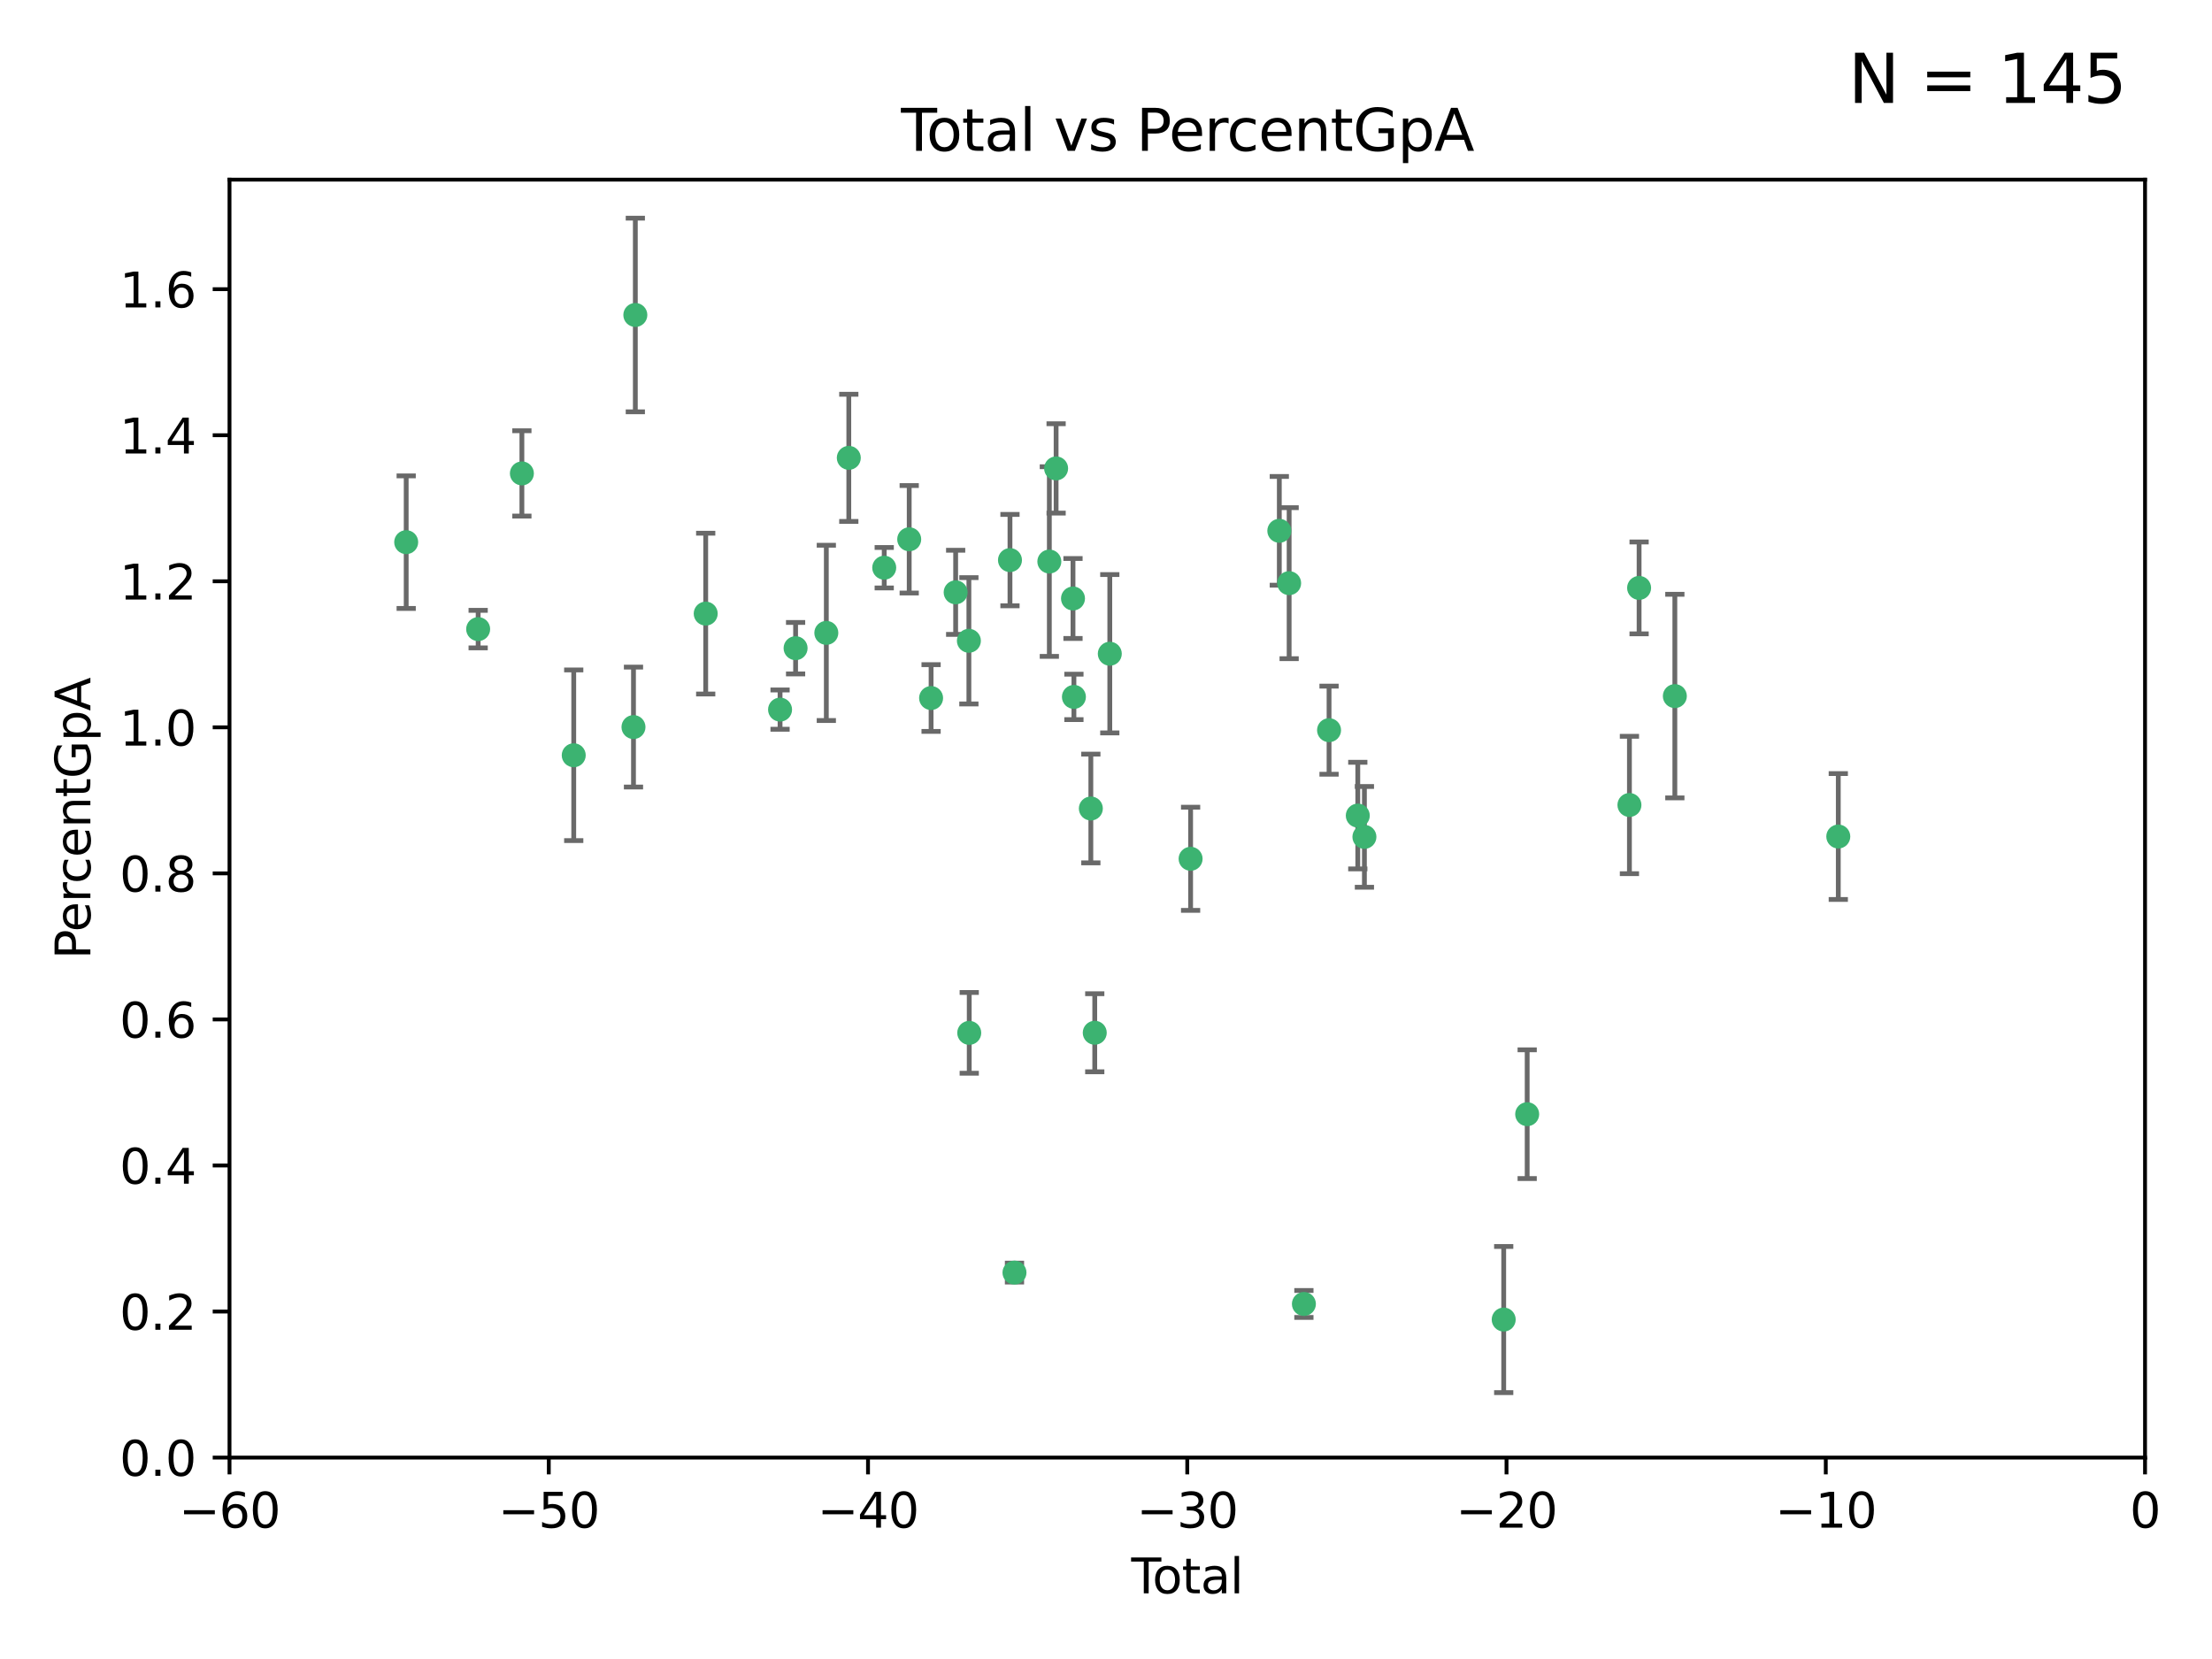 <?xml version="1.0" encoding="utf-8" standalone="no"?>
<!DOCTYPE svg PUBLIC "-//W3C//DTD SVG 1.1//EN"
  "http://www.w3.org/Graphics/SVG/1.1/DTD/svg11.dtd">
<svg xmlns:xlink="http://www.w3.org/1999/xlink" width="460.8pt" height="345.6pt" viewBox="0 0 460.8 345.6" xmlns="http://www.w3.org/2000/svg" version="1.1">
 <defs>
  <style type="text/css">*{stroke-linejoin: round; stroke-linecap: butt}</style>
 </defs>
 <g id="figure_1">
  <g id="patch_1">
   <path d="M 0 345.6 
L 460.8 345.6 
L 460.8 0 
L 0 0 
z
" style="fill: #ffffff"/>
  </g>
  <g id="axes_1">
   <g id="patch_2">
    <path d="M 47.81 303.64 
L 446.85 303.64 
L 446.85 37.422 
L 47.81 37.422 
z
" style="fill: #ffffff"/>
   </g>
   <g id="PathCollection_1">
    <defs>
     <path id="mb40e83f577" d="M 0 1.118 
C 0.297 1.118 0.581 1 0.791 0.791 
C 1 0.581 1.118 0.297 1.118 0 
C 1.118 -0.297 1 -0.581 0.791 -0.791 
C 0.581 -1 0.297 -1.118 0 -1.118 
C -0.297 -1.118 -0.581 -1 -0.791 -0.791 
C -1 -0.581 -1.118 -0.297 -1.118 0 
C -1.118 0.297 -1 0.581 -0.791 0.791 
C -0.581 1 -0.297 1.118 0 1.118 
z
" style="stroke: #3cb371"/>
    </defs>
    <g clip-path="url(#pc58656dc0c)">
     <use xlink:href="#mb40e83f577" x="84.617" y="112.942" style="fill: #3cb371; stroke: #3cb371"/>
     <use xlink:href="#mb40e83f577" x="99.609" y="131.055" style="fill: #3cb371; stroke: #3cb371"/>
     <use xlink:href="#mb40e83f577" x="108.719" y="98.62" style="fill: #3cb371; stroke: #3cb371"/>
     <use xlink:href="#mb40e83f577" x="119.519" y="157.336" style="fill: #3cb371; stroke: #3cb371"/>
     <use xlink:href="#mb40e83f577" x="131.967" y="151.463" style="fill: #3cb371; stroke: #3cb371"/>
     <use xlink:href="#mb40e83f577" x="132.351" y="65.615" style="fill: #3cb371; stroke: #3cb371"/>
     <use xlink:href="#mb40e83f577" x="147.011" y="127.827" style="fill: #3cb371; stroke: #3cb371"/>
     <use xlink:href="#mb40e83f577" x="162.501" y="147.824" style="fill: #3cb371; stroke: #3cb371"/>
     <use xlink:href="#mb40e83f577" x="165.737" y="135.027" style="fill: #3cb371; stroke: #3cb371"/>
     <use xlink:href="#mb40e83f577" x="172.138" y="131.841" style="fill: #3cb371; stroke: #3cb371"/>
     <use xlink:href="#mb40e83f577" x="176.821" y="95.379" style="fill: #3cb371; stroke: #3cb371"/>
     <use xlink:href="#mb40e83f577" x="184.2" y="118.263" style="fill: #3cb371; stroke: #3cb371"/>
     <use xlink:href="#mb40e83f577" x="189.405" y="112.342" style="fill: #3cb371; stroke: #3cb371"/>
     <use xlink:href="#mb40e83f577" x="193.963" y="145.415" style="fill: #3cb371; stroke: #3cb371"/>
     <use xlink:href="#mb40e83f577" x="199.081" y="123.393" style="fill: #3cb371; stroke: #3cb371"/>
     <use xlink:href="#mb40e83f577" x="201.837" y="133.489" style="fill: #3cb371; stroke: #3cb371"/>
     <use xlink:href="#mb40e83f577" x="201.91" y="215.165" style="fill: #3cb371; stroke: #3cb371"/>
     <use xlink:href="#mb40e83f577" x="210.397" y="116.68" style="fill: #3cb371; stroke: #3cb371"/>
     <use xlink:href="#mb40e83f577" x="211.335" y="265.102" style="fill: #3cb371; stroke: #3cb371"/>
     <use xlink:href="#mb40e83f577" x="218.597" y="116.981" style="fill: #3cb371; stroke: #3cb371"/>
     <use xlink:href="#mb40e83f577" x="220.007" y="97.58" style="fill: #3cb371; stroke: #3cb371"/>
     <use xlink:href="#mb40e83f577" x="223.525" y="124.676" style="fill: #3cb371; stroke: #3cb371"/>
     <use xlink:href="#mb40e83f577" x="223.717" y="145.177" style="fill: #3cb371; stroke: #3cb371"/>
     <use xlink:href="#mb40e83f577" x="227.243" y="168.424" style="fill: #3cb371; stroke: #3cb371"/>
     <use xlink:href="#mb40e83f577" x="228.057" y="215.142" style="fill: #3cb371; stroke: #3cb371"/>
     <use xlink:href="#mb40e83f577" x="231.191" y="136.185" style="fill: #3cb371; stroke: #3cb371"/>
     <use xlink:href="#mb40e83f577" x="248.025" y="178.902" style="fill: #3cb371; stroke: #3cb371"/>
     <use xlink:href="#mb40e83f577" x="266.505" y="110.578" style="fill: #3cb371; stroke: #3cb371"/>
     <use xlink:href="#mb40e83f577" x="268.551" y="121.483" style="fill: #3cb371; stroke: #3cb371"/>
     <use xlink:href="#mb40e83f577" x="271.626" y="271.638" style="fill: #3cb371; stroke: #3cb371"/>
     <use xlink:href="#mb40e83f577" x="276.866" y="152.109" style="fill: #3cb371; stroke: #3cb371"/>
     <use xlink:href="#mb40e83f577" x="282.852" y="169.904" style="fill: #3cb371; stroke: #3cb371"/>
     <use xlink:href="#mb40e83f577" x="284.233" y="174.337" style="fill: #3cb371; stroke: #3cb371"/>
     <use xlink:href="#mb40e83f577" x="313.249" y="274.885" style="fill: #3cb371; stroke: #3cb371"/>
     <use xlink:href="#mb40e83f577" x="318.14" y="232.104" style="fill: #3cb371; stroke: #3cb371"/>
     <use xlink:href="#mb40e83f577" x="339.441" y="167.694" style="fill: #3cb371; stroke: #3cb371"/>
     <use xlink:href="#mb40e83f577" x="341.455" y="122.472" style="fill: #3cb371; stroke: #3cb371"/>
     <use xlink:href="#mb40e83f577" x="348.901" y="145.01" style="fill: #3cb371; stroke: #3cb371"/>
     <use xlink:href="#mb40e83f577" x="382.95" y="174.262" style="fill: #3cb371; stroke: #3cb371"/>
    </g>
   </g>
   <g id="matplotlib.axis_1">
    <g id="xtick_1">
     <g id="line2d_1">
      <defs>
       <path id="m71cea0d30e" d="M 0 0 
L 0 3.5 
" style="stroke: #000000; stroke-width: 0.8"/>
      </defs>
      <g>
       <use xlink:href="#m71cea0d30e" x="47.81" y="303.64" style="stroke: #000000; stroke-width: 0.8"/>
      </g>
     </g>
     <g id="text_1">
      <!-- −60 -->
      <g transform="translate(37.258 318.238)scale(0.1 -0.1)">
       <defs>
        <path id="DejaVuSans-2212" d="M 678 2272 
L 4684 2272 
L 4684 1741 
L 678 1741 
L 678 2272 
z
" transform="scale(0.016)"/>
        <path id="DejaVuSans-36" d="M 2113 2584 
Q 1688 2584 1439 2293 
Q 1191 2003 1191 1497 
Q 1191 994 1439 701 
Q 1688 409 2113 409 
Q 2538 409 2786 701 
Q 3034 994 3034 1497 
Q 3034 2003 2786 2293 
Q 2538 2584 2113 2584 
z
M 3366 4563 
L 3366 3988 
Q 3128 4100 2886 4159 
Q 2644 4219 2406 4219 
Q 1781 4219 1451 3797 
Q 1122 3375 1075 2522 
Q 1259 2794 1537 2939 
Q 1816 3084 2150 3084 
Q 2853 3084 3261 2657 
Q 3669 2231 3669 1497 
Q 3669 778 3244 343 
Q 2819 -91 2113 -91 
Q 1303 -91 875 529 
Q 447 1150 447 2328 
Q 447 3434 972 4092 
Q 1497 4750 2381 4750 
Q 2619 4750 2861 4703 
Q 3103 4656 3366 4563 
z
" transform="scale(0.016)"/>
        <path id="DejaVuSans-30" d="M 2034 4250 
Q 1547 4250 1301 3770 
Q 1056 3291 1056 2328 
Q 1056 1369 1301 889 
Q 1547 409 2034 409 
Q 2525 409 2770 889 
Q 3016 1369 3016 2328 
Q 3016 3291 2770 3770 
Q 2525 4250 2034 4250 
z
M 2034 4750 
Q 2819 4750 3233 4129 
Q 3647 3509 3647 2328 
Q 3647 1150 3233 529 
Q 2819 -91 2034 -91 
Q 1250 -91 836 529 
Q 422 1150 422 2328 
Q 422 3509 836 4129 
Q 1250 4750 2034 4750 
z
" transform="scale(0.016)"/>
       </defs>
       <use xlink:href="#DejaVuSans-2212"/>
       <use xlink:href="#DejaVuSans-36" x="83.789"/>
       <use xlink:href="#DejaVuSans-30" x="147.412"/>
      </g>
     </g>
    </g>
    <g id="xtick_2">
     <g id="line2d_2">
      <g>
       <use xlink:href="#m71cea0d30e" x="114.317" y="303.64" style="stroke: #000000; stroke-width: 0.8"/>
      </g>
     </g>
     <g id="text_2">
      <!-- −50 -->
      <g transform="translate(103.764 318.238)scale(0.1 -0.1)">
       <defs>
        <path id="DejaVuSans-35" d="M 691 4666 
L 3169 4666 
L 3169 4134 
L 1269 4134 
L 1269 2991 
Q 1406 3038 1543 3061 
Q 1681 3084 1819 3084 
Q 2600 3084 3056 2656 
Q 3513 2228 3513 1497 
Q 3513 744 3044 326 
Q 2575 -91 1722 -91 
Q 1428 -91 1123 -41 
Q 819 9 494 109 
L 494 744 
Q 775 591 1075 516 
Q 1375 441 1709 441 
Q 2250 441 2565 725 
Q 2881 1009 2881 1497 
Q 2881 1984 2565 2268 
Q 2250 2553 1709 2553 
Q 1456 2553 1204 2497 
Q 953 2441 691 2322 
L 691 4666 
z
" transform="scale(0.016)"/>
       </defs>
       <use xlink:href="#DejaVuSans-2212"/>
       <use xlink:href="#DejaVuSans-35" x="83.789"/>
       <use xlink:href="#DejaVuSans-30" x="147.412"/>
      </g>
     </g>
    </g>
    <g id="xtick_3">
     <g id="line2d_3">
      <g>
       <use xlink:href="#m71cea0d30e" x="180.823" y="303.64" style="stroke: #000000; stroke-width: 0.8"/>
      </g>
     </g>
     <g id="text_3">
      <!-- −40 -->
      <g transform="translate(170.271 318.238)scale(0.1 -0.1)">
       <defs>
        <path id="DejaVuSans-34" d="M 2419 4116 
L 825 1625 
L 2419 1625 
L 2419 4116 
z
M 2253 4666 
L 3047 4666 
L 3047 1625 
L 3713 1625 
L 3713 1100 
L 3047 1100 
L 3047 0 
L 2419 0 
L 2419 1100 
L 313 1100 
L 313 1709 
L 2253 4666 
z
" transform="scale(0.016)"/>
       </defs>
       <use xlink:href="#DejaVuSans-2212"/>
       <use xlink:href="#DejaVuSans-34" x="83.789"/>
       <use xlink:href="#DejaVuSans-30" x="147.412"/>
      </g>
     </g>
    </g>
    <g id="xtick_4">
     <g id="line2d_4">
      <g>
       <use xlink:href="#m71cea0d30e" x="247.33" y="303.64" style="stroke: #000000; stroke-width: 0.8"/>
      </g>
     </g>
     <g id="text_4">
      <!-- −30 -->
      <g transform="translate(236.778 318.238)scale(0.1 -0.1)">
       <defs>
        <path id="DejaVuSans-33" d="M 2597 2516 
Q 3050 2419 3304 2112 
Q 3559 1806 3559 1356 
Q 3559 666 3084 287 
Q 2609 -91 1734 -91 
Q 1441 -91 1130 -33 
Q 819 25 488 141 
L 488 750 
Q 750 597 1062 519 
Q 1375 441 1716 441 
Q 2309 441 2620 675 
Q 2931 909 2931 1356 
Q 2931 1769 2642 2001 
Q 2353 2234 1838 2234 
L 1294 2234 
L 1294 2753 
L 1863 2753 
Q 2328 2753 2575 2939 
Q 2822 3125 2822 3475 
Q 2822 3834 2567 4026 
Q 2313 4219 1838 4219 
Q 1578 4219 1281 4162 
Q 984 4106 628 3988 
L 628 4550 
Q 988 4650 1302 4700 
Q 1616 4750 1894 4750 
Q 2613 4750 3031 4423 
Q 3450 4097 3450 3541 
Q 3450 3153 3228 2886 
Q 3006 2619 2597 2516 
z
" transform="scale(0.016)"/>
       </defs>
       <use xlink:href="#DejaVuSans-2212"/>
       <use xlink:href="#DejaVuSans-33" x="83.789"/>
       <use xlink:href="#DejaVuSans-30" x="147.412"/>
      </g>
     </g>
    </g>
    <g id="xtick_5">
     <g id="line2d_5">
      <g>
       <use xlink:href="#m71cea0d30e" x="313.837" y="303.64" style="stroke: #000000; stroke-width: 0.8"/>
      </g>
     </g>
     <g id="text_5">
      <!-- −20 -->
      <g transform="translate(303.284 318.238)scale(0.1 -0.1)">
       <defs>
        <path id="DejaVuSans-32" d="M 1228 531 
L 3431 531 
L 3431 0 
L 469 0 
L 469 531 
Q 828 903 1448 1529 
Q 2069 2156 2228 2338 
Q 2531 2678 2651 2914 
Q 2772 3150 2772 3378 
Q 2772 3750 2511 3984 
Q 2250 4219 1831 4219 
Q 1534 4219 1204 4116 
Q 875 4013 500 3803 
L 500 4441 
Q 881 4594 1212 4672 
Q 1544 4750 1819 4750 
Q 2544 4750 2975 4387 
Q 3406 4025 3406 3419 
Q 3406 3131 3298 2873 
Q 3191 2616 2906 2266 
Q 2828 2175 2409 1742 
Q 1991 1309 1228 531 
z
" transform="scale(0.016)"/>
       </defs>
       <use xlink:href="#DejaVuSans-2212"/>
       <use xlink:href="#DejaVuSans-32" x="83.789"/>
       <use xlink:href="#DejaVuSans-30" x="147.412"/>
      </g>
     </g>
    </g>
    <g id="xtick_6">
     <g id="line2d_6">
      <g>
       <use xlink:href="#m71cea0d30e" x="380.343" y="303.64" style="stroke: #000000; stroke-width: 0.8"/>
      </g>
     </g>
     <g id="text_6">
      <!-- −10 -->
      <g transform="translate(369.791 318.238)scale(0.1 -0.1)">
       <defs>
        <path id="DejaVuSans-31" d="M 794 531 
L 1825 531 
L 1825 4091 
L 703 3866 
L 703 4441 
L 1819 4666 
L 2450 4666 
L 2450 531 
L 3481 531 
L 3481 0 
L 794 0 
L 794 531 
z
" transform="scale(0.016)"/>
       </defs>
       <use xlink:href="#DejaVuSans-2212"/>
       <use xlink:href="#DejaVuSans-31" x="83.789"/>
       <use xlink:href="#DejaVuSans-30" x="147.412"/>
      </g>
     </g>
    </g>
    <g id="xtick_7">
     <g id="line2d_7">
      <g>
       <use xlink:href="#m71cea0d30e" x="446.85" y="303.64" style="stroke: #000000; stroke-width: 0.8"/>
      </g>
     </g>
     <g id="text_7">
      <!-- 0 -->
      <g transform="translate(443.669 318.238)scale(0.1 -0.1)">
       <use xlink:href="#DejaVuSans-30"/>
      </g>
     </g>
    </g>
    <g id="text_8">
     <!-- Total -->
     <g transform="translate(235.653 331.917)scale(0.1 -0.1)">
      <defs>
       <path id="DejaVuSans-54" d="M -19 4666 
L 3928 4666 
L 3928 4134 
L 2272 4134 
L 2272 0 
L 1638 0 
L 1638 4134 
L -19 4134 
L -19 4666 
z
" transform="scale(0.016)"/>
       <path id="DejaVuSans-6f" d="M 1959 3097 
Q 1497 3097 1228 2736 
Q 959 2375 959 1747 
Q 959 1119 1226 758 
Q 1494 397 1959 397 
Q 2419 397 2687 759 
Q 2956 1122 2956 1747 
Q 2956 2369 2687 2733 
Q 2419 3097 1959 3097 
z
M 1959 3584 
Q 2709 3584 3137 3096 
Q 3566 2609 3566 1747 
Q 3566 888 3137 398 
Q 2709 -91 1959 -91 
Q 1206 -91 779 398 
Q 353 888 353 1747 
Q 353 2609 779 3096 
Q 1206 3584 1959 3584 
z
" transform="scale(0.016)"/>
       <path id="DejaVuSans-74" d="M 1172 4494 
L 1172 3500 
L 2356 3500 
L 2356 3053 
L 1172 3053 
L 1172 1153 
Q 1172 725 1289 603 
Q 1406 481 1766 481 
L 2356 481 
L 2356 0 
L 1766 0 
Q 1100 0 847 248 
Q 594 497 594 1153 
L 594 3053 
L 172 3053 
L 172 3500 
L 594 3500 
L 594 4494 
L 1172 4494 
z
" transform="scale(0.016)"/>
       <path id="DejaVuSans-61" d="M 2194 1759 
Q 1497 1759 1228 1600 
Q 959 1441 959 1056 
Q 959 750 1161 570 
Q 1363 391 1709 391 
Q 2188 391 2477 730 
Q 2766 1069 2766 1631 
L 2766 1759 
L 2194 1759 
z
M 3341 1997 
L 3341 0 
L 2766 0 
L 2766 531 
Q 2569 213 2275 61 
Q 1981 -91 1556 -91 
Q 1019 -91 701 211 
Q 384 513 384 1019 
Q 384 1609 779 1909 
Q 1175 2209 1959 2209 
L 2766 2209 
L 2766 2266 
Q 2766 2663 2505 2880 
Q 2244 3097 1772 3097 
Q 1472 3097 1187 3025 
Q 903 2953 641 2809 
L 641 3341 
Q 956 3463 1253 3523 
Q 1550 3584 1831 3584 
Q 2591 3584 2966 3190 
Q 3341 2797 3341 1997 
z
" transform="scale(0.016)"/>
       <path id="DejaVuSans-6c" d="M 603 4863 
L 1178 4863 
L 1178 0 
L 603 0 
L 603 4863 
z
" transform="scale(0.016)"/>
      </defs>
      <use xlink:href="#DejaVuSans-54"/>
      <use xlink:href="#DejaVuSans-6f" x="44.084"/>
      <use xlink:href="#DejaVuSans-74" x="105.266"/>
      <use xlink:href="#DejaVuSans-61" x="144.475"/>
      <use xlink:href="#DejaVuSans-6c" x="205.754"/>
     </g>
    </g>
   </g>
   <g id="matplotlib.axis_2">
    <g id="ytick_1">
     <g id="line2d_8">
      <defs>
       <path id="m14a7d763b4" d="M 0 0 
L -3.5 0 
" style="stroke: #000000; stroke-width: 0.8"/>
      </defs>
      <g>
       <use xlink:href="#m14a7d763b4" x="47.81" y="303.64" style="stroke: #000000; stroke-width: 0.8"/>
      </g>
     </g>
     <g id="text_9">
      <!-- 0.0 -->
      <g transform="translate(24.907 307.439)scale(0.1 -0.1)">
       <defs>
        <path id="DejaVuSans-2e" d="M 684 794 
L 1344 794 
L 1344 0 
L 684 0 
L 684 794 
z
" transform="scale(0.016)"/>
       </defs>
       <use xlink:href="#DejaVuSans-30"/>
       <use xlink:href="#DejaVuSans-2e" x="63.623"/>
       <use xlink:href="#DejaVuSans-30" x="95.41"/>
      </g>
     </g>
    </g>
    <g id="ytick_2">
     <g id="line2d_9">
      <g>
       <use xlink:href="#m14a7d763b4" x="47.81" y="273.215" style="stroke: #000000; stroke-width: 0.8"/>
      </g>
     </g>
     <g id="text_10">
      <!-- 0.2 -->
      <g transform="translate(24.907 277.014)scale(0.1 -0.1)">
       <use xlink:href="#DejaVuSans-30"/>
       <use xlink:href="#DejaVuSans-2e" x="63.623"/>
       <use xlink:href="#DejaVuSans-32" x="95.41"/>
      </g>
     </g>
    </g>
    <g id="ytick_3">
     <g id="line2d_10">
      <g>
       <use xlink:href="#m14a7d763b4" x="47.81" y="242.79" style="stroke: #000000; stroke-width: 0.8"/>
      </g>
     </g>
     <g id="text_11">
      <!-- 0.4 -->
      <g transform="translate(24.907 246.589)scale(0.1 -0.1)">
       <use xlink:href="#DejaVuSans-30"/>
       <use xlink:href="#DejaVuSans-2e" x="63.623"/>
       <use xlink:href="#DejaVuSans-34" x="95.41"/>
      </g>
     </g>
    </g>
    <g id="ytick_4">
     <g id="line2d_11">
      <g>
       <use xlink:href="#m14a7d763b4" x="47.81" y="212.365" style="stroke: #000000; stroke-width: 0.8"/>
      </g>
     </g>
     <g id="text_12">
      <!-- 0.6 -->
      <g transform="translate(24.907 216.164)scale(0.1 -0.1)">
       <use xlink:href="#DejaVuSans-30"/>
       <use xlink:href="#DejaVuSans-2e" x="63.623"/>
       <use xlink:href="#DejaVuSans-36" x="95.41"/>
      </g>
     </g>
    </g>
    <g id="ytick_5">
     <g id="line2d_12">
      <g>
       <use xlink:href="#m14a7d763b4" x="47.81" y="181.94" style="stroke: #000000; stroke-width: 0.8"/>
      </g>
     </g>
     <g id="text_13">
      <!-- 0.8 -->
      <g transform="translate(24.907 185.739)scale(0.1 -0.1)">
       <defs>
        <path id="DejaVuSans-38" d="M 2034 2216 
Q 1584 2216 1326 1975 
Q 1069 1734 1069 1313 
Q 1069 891 1326 650 
Q 1584 409 2034 409 
Q 2484 409 2743 651 
Q 3003 894 3003 1313 
Q 3003 1734 2745 1975 
Q 2488 2216 2034 2216 
z
M 1403 2484 
Q 997 2584 770 2862 
Q 544 3141 544 3541 
Q 544 4100 942 4425 
Q 1341 4750 2034 4750 
Q 2731 4750 3128 4425 
Q 3525 4100 3525 3541 
Q 3525 3141 3298 2862 
Q 3072 2584 2669 2484 
Q 3125 2378 3379 2068 
Q 3634 1759 3634 1313 
Q 3634 634 3220 271 
Q 2806 -91 2034 -91 
Q 1263 -91 848 271 
Q 434 634 434 1313 
Q 434 1759 690 2068 
Q 947 2378 1403 2484 
z
M 1172 3481 
Q 1172 3119 1398 2916 
Q 1625 2713 2034 2713 
Q 2441 2713 2670 2916 
Q 2900 3119 2900 3481 
Q 2900 3844 2670 4047 
Q 2441 4250 2034 4250 
Q 1625 4250 1398 4047 
Q 1172 3844 1172 3481 
z
" transform="scale(0.016)"/>
       </defs>
       <use xlink:href="#DejaVuSans-30"/>
       <use xlink:href="#DejaVuSans-2e" x="63.623"/>
       <use xlink:href="#DejaVuSans-38" x="95.41"/>
      </g>
     </g>
    </g>
    <g id="ytick_6">
     <g id="line2d_13">
      <g>
       <use xlink:href="#m14a7d763b4" x="47.81" y="151.515" style="stroke: #000000; stroke-width: 0.8"/>
      </g>
     </g>
     <g id="text_14">
      <!-- 1.0 -->
      <g transform="translate(24.907 155.315)scale(0.1 -0.1)">
       <use xlink:href="#DejaVuSans-31"/>
       <use xlink:href="#DejaVuSans-2e" x="63.623"/>
       <use xlink:href="#DejaVuSans-30" x="95.41"/>
      </g>
     </g>
    </g>
    <g id="ytick_7">
     <g id="line2d_14">
      <g>
       <use xlink:href="#m14a7d763b4" x="47.81" y="121.09" style="stroke: #000000; stroke-width: 0.8"/>
      </g>
     </g>
     <g id="text_15">
      <!-- 1.2 -->
      <g transform="translate(24.907 124.89)scale(0.1 -0.1)">
       <use xlink:href="#DejaVuSans-31"/>
       <use xlink:href="#DejaVuSans-2e" x="63.623"/>
       <use xlink:href="#DejaVuSans-32" x="95.41"/>
      </g>
     </g>
    </g>
    <g id="ytick_8">
     <g id="line2d_15">
      <g>
       <use xlink:href="#m14a7d763b4" x="47.81" y="90.665" style="stroke: #000000; stroke-width: 0.8"/>
      </g>
     </g>
     <g id="text_16">
      <!-- 1.4 -->
      <g transform="translate(24.907 94.465)scale(0.1 -0.1)">
       <use xlink:href="#DejaVuSans-31"/>
       <use xlink:href="#DejaVuSans-2e" x="63.623"/>
       <use xlink:href="#DejaVuSans-34" x="95.41"/>
      </g>
     </g>
    </g>
    <g id="ytick_9">
     <g id="line2d_16">
      <g>
       <use xlink:href="#m14a7d763b4" x="47.81" y="60.241" style="stroke: #000000; stroke-width: 0.8"/>
      </g>
     </g>
     <g id="text_17">
      <!-- 1.6 -->
      <g transform="translate(24.907 64.04)scale(0.1 -0.1)">
       <use xlink:href="#DejaVuSans-31"/>
       <use xlink:href="#DejaVuSans-2e" x="63.623"/>
       <use xlink:href="#DejaVuSans-36" x="95.41"/>
      </g>
     </g>
    </g>
    <g id="text_18">
     <!-- PercentGpA -->
     <g transform="translate(18.827 199.807)rotate(-90)scale(0.1 -0.1)">
      <defs>
       <path id="DejaVuSans-50" d="M 1259 4147 
L 1259 2394 
L 2053 2394 
Q 2494 2394 2734 2622 
Q 2975 2850 2975 3272 
Q 2975 3691 2734 3919 
Q 2494 4147 2053 4147 
L 1259 4147 
z
M 628 4666 
L 2053 4666 
Q 2838 4666 3239 4311 
Q 3641 3956 3641 3272 
Q 3641 2581 3239 2228 
Q 2838 1875 2053 1875 
L 1259 1875 
L 1259 0 
L 628 0 
L 628 4666 
z
" transform="scale(0.016)"/>
       <path id="DejaVuSans-65" d="M 3597 1894 
L 3597 1613 
L 953 1613 
Q 991 1019 1311 708 
Q 1631 397 2203 397 
Q 2534 397 2845 478 
Q 3156 559 3463 722 
L 3463 178 
Q 3153 47 2828 -22 
Q 2503 -91 2169 -91 
Q 1331 -91 842 396 
Q 353 884 353 1716 
Q 353 2575 817 3079 
Q 1281 3584 2069 3584 
Q 2775 3584 3186 3129 
Q 3597 2675 3597 1894 
z
M 3022 2063 
Q 3016 2534 2758 2815 
Q 2500 3097 2075 3097 
Q 1594 3097 1305 2825 
Q 1016 2553 972 2059 
L 3022 2063 
z
" transform="scale(0.016)"/>
       <path id="DejaVuSans-72" d="M 2631 2963 
Q 2534 3019 2420 3045 
Q 2306 3072 2169 3072 
Q 1681 3072 1420 2755 
Q 1159 2438 1159 1844 
L 1159 0 
L 581 0 
L 581 3500 
L 1159 3500 
L 1159 2956 
Q 1341 3275 1631 3429 
Q 1922 3584 2338 3584 
Q 2397 3584 2469 3576 
Q 2541 3569 2628 3553 
L 2631 2963 
z
" transform="scale(0.016)"/>
       <path id="DejaVuSans-63" d="M 3122 3366 
L 3122 2828 
Q 2878 2963 2633 3030 
Q 2388 3097 2138 3097 
Q 1578 3097 1268 2742 
Q 959 2388 959 1747 
Q 959 1106 1268 751 
Q 1578 397 2138 397 
Q 2388 397 2633 464 
Q 2878 531 3122 666 
L 3122 134 
Q 2881 22 2623 -34 
Q 2366 -91 2075 -91 
Q 1284 -91 818 406 
Q 353 903 353 1747 
Q 353 2603 823 3093 
Q 1294 3584 2113 3584 
Q 2378 3584 2631 3529 
Q 2884 3475 3122 3366 
z
" transform="scale(0.016)"/>
       <path id="DejaVuSans-6e" d="M 3513 2113 
L 3513 0 
L 2938 0 
L 2938 2094 
Q 2938 2591 2744 2837 
Q 2550 3084 2163 3084 
Q 1697 3084 1428 2787 
Q 1159 2491 1159 1978 
L 1159 0 
L 581 0 
L 581 3500 
L 1159 3500 
L 1159 2956 
Q 1366 3272 1645 3428 
Q 1925 3584 2291 3584 
Q 2894 3584 3203 3211 
Q 3513 2838 3513 2113 
z
" transform="scale(0.016)"/>
       <path id="DejaVuSans-47" d="M 3809 666 
L 3809 1919 
L 2778 1919 
L 2778 2438 
L 4434 2438 
L 4434 434 
Q 4069 175 3628 42 
Q 3188 -91 2688 -91 
Q 1594 -91 976 548 
Q 359 1188 359 2328 
Q 359 3472 976 4111 
Q 1594 4750 2688 4750 
Q 3144 4750 3555 4637 
Q 3966 4525 4313 4306 
L 4313 3634 
Q 3963 3931 3569 4081 
Q 3175 4231 2741 4231 
Q 1884 4231 1454 3753 
Q 1025 3275 1025 2328 
Q 1025 1384 1454 906 
Q 1884 428 2741 428 
Q 3075 428 3337 486 
Q 3600 544 3809 666 
z
" transform="scale(0.016)"/>
       <path id="DejaVuSans-70" d="M 1159 525 
L 1159 -1331 
L 581 -1331 
L 581 3500 
L 1159 3500 
L 1159 2969 
Q 1341 3281 1617 3432 
Q 1894 3584 2278 3584 
Q 2916 3584 3314 3078 
Q 3713 2572 3713 1747 
Q 3713 922 3314 415 
Q 2916 -91 2278 -91 
Q 1894 -91 1617 61 
Q 1341 213 1159 525 
z
M 3116 1747 
Q 3116 2381 2855 2742 
Q 2594 3103 2138 3103 
Q 1681 3103 1420 2742 
Q 1159 2381 1159 1747 
Q 1159 1113 1420 752 
Q 1681 391 2138 391 
Q 2594 391 2855 752 
Q 3116 1113 3116 1747 
z
" transform="scale(0.016)"/>
       <path id="DejaVuSans-41" d="M 2188 4044 
L 1331 1722 
L 3047 1722 
L 2188 4044 
z
M 1831 4666 
L 2547 4666 
L 4325 0 
L 3669 0 
L 3244 1197 
L 1141 1197 
L 716 0 
L 50 0 
L 1831 4666 
z
" transform="scale(0.016)"/>
      </defs>
      <use xlink:href="#DejaVuSans-50"/>
      <use xlink:href="#DejaVuSans-65" x="56.678"/>
      <use xlink:href="#DejaVuSans-72" x="118.201"/>
      <use xlink:href="#DejaVuSans-63" x="157.064"/>
      <use xlink:href="#DejaVuSans-65" x="212.045"/>
      <use xlink:href="#DejaVuSans-6e" x="273.568"/>
      <use xlink:href="#DejaVuSans-74" x="336.947"/>
      <use xlink:href="#DejaVuSans-47" x="376.156"/>
      <use xlink:href="#DejaVuSans-70" x="453.646"/>
      <use xlink:href="#DejaVuSans-41" x="517.123"/>
     </g>
    </g>
   </g>
   <g id="LineCollection_1">
    <path d="M 84.617 126.749 
L 84.617 99.136 
" clip-path="url(#pc58656dc0c)" style="fill: none; stroke: #696969"/>
    <path d="M 99.609 134.965 
L 99.609 127.145 
" clip-path="url(#pc58656dc0c)" style="fill: none; stroke: #696969"/>
    <path d="M 108.719 107.507 
L 108.719 89.732 
" clip-path="url(#pc58656dc0c)" style="fill: none; stroke: #696969"/>
    <path d="M 119.519 175.112 
L 119.519 139.559 
" clip-path="url(#pc58656dc0c)" style="fill: none; stroke: #696969"/>
    <path d="M 131.967 163.951 
L 131.967 138.975 
" clip-path="url(#pc58656dc0c)" style="fill: none; stroke: #696969"/>
    <path d="M 132.351 85.786 
L 132.351 45.445 
" clip-path="url(#pc58656dc0c)" style="fill: none; stroke: #696969"/>
    <path d="M 147.011 144.574 
L 147.011 111.081 
" clip-path="url(#pc58656dc0c)" style="fill: none; stroke: #696969"/>
    <path d="M 162.501 151.915 
L 162.501 143.733 
" clip-path="url(#pc58656dc0c)" style="fill: none; stroke: #696969"/>
    <path d="M 165.737 140.389 
L 165.737 129.666 
" clip-path="url(#pc58656dc0c)" style="fill: none; stroke: #696969"/>
    <path d="M 172.138 150.099 
L 172.138 113.583 
" clip-path="url(#pc58656dc0c)" style="fill: none; stroke: #696969"/>
    <path d="M 176.821 108.623 
L 176.821 82.135 
" clip-path="url(#pc58656dc0c)" style="fill: none; stroke: #696969"/>
    <path d="M 184.2 122.479 
L 184.2 114.047 
" clip-path="url(#pc58656dc0c)" style="fill: none; stroke: #696969"/>
    <path d="M 189.405 123.537 
L 189.405 101.147 
" clip-path="url(#pc58656dc0c)" style="fill: none; stroke: #696969"/>
    <path d="M 193.963 152.367 
L 193.963 138.462 
" clip-path="url(#pc58656dc0c)" style="fill: none; stroke: #696969"/>
    <path d="M 199.081 132.157 
L 199.081 114.628 
" clip-path="url(#pc58656dc0c)" style="fill: none; stroke: #696969"/>
    <path d="M 201.837 146.643 
L 201.837 120.334 
" clip-path="url(#pc58656dc0c)" style="fill: none; stroke: #696969"/>
    <path d="M 201.91 223.575 
L 201.91 206.755 
" clip-path="url(#pc58656dc0c)" style="fill: none; stroke: #696969"/>
    <path d="M 210.397 126.199 
L 210.397 107.162 
" clip-path="url(#pc58656dc0c)" style="fill: none; stroke: #696969"/>
    <path d="M 211.335 267.074 
L 211.335 263.13 
" clip-path="url(#pc58656dc0c)" style="fill: none; stroke: #696969"/>
    <path d="M 218.597 136.737 
L 218.597 97.225 
" clip-path="url(#pc58656dc0c)" style="fill: none; stroke: #696969"/>
    <path d="M 220.007 106.886 
L 220.007 88.275 
" clip-path="url(#pc58656dc0c)" style="fill: none; stroke: #696969"/>
    <path d="M 223.525 133.004 
L 223.525 116.348 
" clip-path="url(#pc58656dc0c)" style="fill: none; stroke: #696969"/>
    <path d="M 223.717 149.907 
L 223.717 140.447 
" clip-path="url(#pc58656dc0c)" style="fill: none; stroke: #696969"/>
    <path d="M 227.243 179.748 
L 227.243 157.1 
" clip-path="url(#pc58656dc0c)" style="fill: none; stroke: #696969"/>
    <path d="M 228.057 223.271 
L 228.057 207.014 
" clip-path="url(#pc58656dc0c)" style="fill: none; stroke: #696969"/>
    <path d="M 231.191 152.678 
L 231.191 119.692 
" clip-path="url(#pc58656dc0c)" style="fill: none; stroke: #696969"/>
    <path d="M 248.025 189.647 
L 248.025 168.157 
" clip-path="url(#pc58656dc0c)" style="fill: none; stroke: #696969"/>
    <path d="M 266.505 121.904 
L 266.505 99.253 
" clip-path="url(#pc58656dc0c)" style="fill: none; stroke: #696969"/>
    <path d="M 268.551 137.213 
L 268.551 105.753 
" clip-path="url(#pc58656dc0c)" style="fill: none; stroke: #696969"/>
    <path d="M 271.626 274.449 
L 271.626 268.827 
" clip-path="url(#pc58656dc0c)" style="fill: none; stroke: #696969"/>
    <path d="M 276.866 161.282 
L 276.866 142.935 
" clip-path="url(#pc58656dc0c)" style="fill: none; stroke: #696969"/>
    <path d="M 282.852 181.011 
L 282.852 158.798 
" clip-path="url(#pc58656dc0c)" style="fill: none; stroke: #696969"/>
    <path d="M 284.233 184.833 
L 284.233 163.841 
" clip-path="url(#pc58656dc0c)" style="fill: none; stroke: #696969"/>
    <path d="M 313.249 290.106 
L 313.249 259.664 
" clip-path="url(#pc58656dc0c)" style="fill: none; stroke: #696969"/>
    <path d="M 318.14 245.514 
L 318.14 218.694 
" clip-path="url(#pc58656dc0c)" style="fill: none; stroke: #696969"/>
    <path d="M 339.441 182.002 
L 339.441 153.386 
" clip-path="url(#pc58656dc0c)" style="fill: none; stroke: #696969"/>
    <path d="M 341.455 132.041 
L 341.455 112.903 
" clip-path="url(#pc58656dc0c)" style="fill: none; stroke: #696969"/>
    <path d="M 348.901 166.217 
L 348.901 123.803 
" clip-path="url(#pc58656dc0c)" style="fill: none; stroke: #696969"/>
    <path d="M 382.95 187.374 
L 382.95 161.15 
" clip-path="url(#pc58656dc0c)" style="fill: none; stroke: #696969"/>
   </g>
   <g id="line2d_17">
    <defs>
     <path id="me881526c1b" d="M 2 0 
L -2 -0 
" style="stroke: #696969"/>
    </defs>
    <g clip-path="url(#pc58656dc0c)">
     <use xlink:href="#me881526c1b" x="84.617" y="126.749" style="fill: #696969; stroke: #696969"/>
     <use xlink:href="#me881526c1b" x="99.609" y="134.965" style="fill: #696969; stroke: #696969"/>
     <use xlink:href="#me881526c1b" x="108.719" y="107.507" style="fill: #696969; stroke: #696969"/>
     <use xlink:href="#me881526c1b" x="119.519" y="175.112" style="fill: #696969; stroke: #696969"/>
     <use xlink:href="#me881526c1b" x="131.967" y="163.951" style="fill: #696969; stroke: #696969"/>
     <use xlink:href="#me881526c1b" x="132.351" y="85.786" style="fill: #696969; stroke: #696969"/>
     <use xlink:href="#me881526c1b" x="147.011" y="144.574" style="fill: #696969; stroke: #696969"/>
     <use xlink:href="#me881526c1b" x="162.501" y="151.915" style="fill: #696969; stroke: #696969"/>
     <use xlink:href="#me881526c1b" x="165.737" y="140.389" style="fill: #696969; stroke: #696969"/>
     <use xlink:href="#me881526c1b" x="172.138" y="150.099" style="fill: #696969; stroke: #696969"/>
     <use xlink:href="#me881526c1b" x="176.821" y="108.623" style="fill: #696969; stroke: #696969"/>
     <use xlink:href="#me881526c1b" x="184.2" y="122.479" style="fill: #696969; stroke: #696969"/>
     <use xlink:href="#me881526c1b" x="189.405" y="123.537" style="fill: #696969; stroke: #696969"/>
     <use xlink:href="#me881526c1b" x="193.963" y="152.367" style="fill: #696969; stroke: #696969"/>
     <use xlink:href="#me881526c1b" x="199.081" y="132.157" style="fill: #696969; stroke: #696969"/>
     <use xlink:href="#me881526c1b" x="201.837" y="146.643" style="fill: #696969; stroke: #696969"/>
     <use xlink:href="#me881526c1b" x="201.91" y="223.575" style="fill: #696969; stroke: #696969"/>
     <use xlink:href="#me881526c1b" x="210.397" y="126.199" style="fill: #696969; stroke: #696969"/>
     <use xlink:href="#me881526c1b" x="211.335" y="267.074" style="fill: #696969; stroke: #696969"/>
     <use xlink:href="#me881526c1b" x="218.597" y="136.737" style="fill: #696969; stroke: #696969"/>
     <use xlink:href="#me881526c1b" x="220.007" y="106.886" style="fill: #696969; stroke: #696969"/>
     <use xlink:href="#me881526c1b" x="223.525" y="133.004" style="fill: #696969; stroke: #696969"/>
     <use xlink:href="#me881526c1b" x="223.717" y="149.907" style="fill: #696969; stroke: #696969"/>
     <use xlink:href="#me881526c1b" x="227.243" y="179.748" style="fill: #696969; stroke: #696969"/>
     <use xlink:href="#me881526c1b" x="228.057" y="223.271" style="fill: #696969; stroke: #696969"/>
     <use xlink:href="#me881526c1b" x="231.191" y="152.678" style="fill: #696969; stroke: #696969"/>
     <use xlink:href="#me881526c1b" x="248.025" y="189.647" style="fill: #696969; stroke: #696969"/>
     <use xlink:href="#me881526c1b" x="266.505" y="121.904" style="fill: #696969; stroke: #696969"/>
     <use xlink:href="#me881526c1b" x="268.551" y="137.213" style="fill: #696969; stroke: #696969"/>
     <use xlink:href="#me881526c1b" x="271.626" y="274.449" style="fill: #696969; stroke: #696969"/>
     <use xlink:href="#me881526c1b" x="276.866" y="161.282" style="fill: #696969; stroke: #696969"/>
     <use xlink:href="#me881526c1b" x="282.852" y="181.011" style="fill: #696969; stroke: #696969"/>
     <use xlink:href="#me881526c1b" x="284.233" y="184.833" style="fill: #696969; stroke: #696969"/>
     <use xlink:href="#me881526c1b" x="313.249" y="290.106" style="fill: #696969; stroke: #696969"/>
     <use xlink:href="#me881526c1b" x="318.14" y="245.514" style="fill: #696969; stroke: #696969"/>
     <use xlink:href="#me881526c1b" x="339.441" y="182.002" style="fill: #696969; stroke: #696969"/>
     <use xlink:href="#me881526c1b" x="341.455" y="132.041" style="fill: #696969; stroke: #696969"/>
     <use xlink:href="#me881526c1b" x="348.901" y="166.217" style="fill: #696969; stroke: #696969"/>
     <use xlink:href="#me881526c1b" x="382.95" y="187.374" style="fill: #696969; stroke: #696969"/>
    </g>
   </g>
   <g id="line2d_18">
    <g clip-path="url(#pc58656dc0c)">
     <use xlink:href="#me881526c1b" x="84.617" y="99.136" style="fill: #696969; stroke: #696969"/>
     <use xlink:href="#me881526c1b" x="99.609" y="127.145" style="fill: #696969; stroke: #696969"/>
     <use xlink:href="#me881526c1b" x="108.719" y="89.732" style="fill: #696969; stroke: #696969"/>
     <use xlink:href="#me881526c1b" x="119.519" y="139.559" style="fill: #696969; stroke: #696969"/>
     <use xlink:href="#me881526c1b" x="131.967" y="138.975" style="fill: #696969; stroke: #696969"/>
     <use xlink:href="#me881526c1b" x="132.351" y="45.445" style="fill: #696969; stroke: #696969"/>
     <use xlink:href="#me881526c1b" x="147.011" y="111.081" style="fill: #696969; stroke: #696969"/>
     <use xlink:href="#me881526c1b" x="162.501" y="143.733" style="fill: #696969; stroke: #696969"/>
     <use xlink:href="#me881526c1b" x="165.737" y="129.666" style="fill: #696969; stroke: #696969"/>
     <use xlink:href="#me881526c1b" x="172.138" y="113.583" style="fill: #696969; stroke: #696969"/>
     <use xlink:href="#me881526c1b" x="176.821" y="82.135" style="fill: #696969; stroke: #696969"/>
     <use xlink:href="#me881526c1b" x="184.2" y="114.047" style="fill: #696969; stroke: #696969"/>
     <use xlink:href="#me881526c1b" x="189.405" y="101.147" style="fill: #696969; stroke: #696969"/>
     <use xlink:href="#me881526c1b" x="193.963" y="138.462" style="fill: #696969; stroke: #696969"/>
     <use xlink:href="#me881526c1b" x="199.081" y="114.628" style="fill: #696969; stroke: #696969"/>
     <use xlink:href="#me881526c1b" x="201.837" y="120.334" style="fill: #696969; stroke: #696969"/>
     <use xlink:href="#me881526c1b" x="201.91" y="206.755" style="fill: #696969; stroke: #696969"/>
     <use xlink:href="#me881526c1b" x="210.397" y="107.162" style="fill: #696969; stroke: #696969"/>
     <use xlink:href="#me881526c1b" x="211.335" y="263.13" style="fill: #696969; stroke: #696969"/>
     <use xlink:href="#me881526c1b" x="218.597" y="97.225" style="fill: #696969; stroke: #696969"/>
     <use xlink:href="#me881526c1b" x="220.007" y="88.275" style="fill: #696969; stroke: #696969"/>
     <use xlink:href="#me881526c1b" x="223.525" y="116.348" style="fill: #696969; stroke: #696969"/>
     <use xlink:href="#me881526c1b" x="223.717" y="140.447" style="fill: #696969; stroke: #696969"/>
     <use xlink:href="#me881526c1b" x="227.243" y="157.1" style="fill: #696969; stroke: #696969"/>
     <use xlink:href="#me881526c1b" x="228.057" y="207.014" style="fill: #696969; stroke: #696969"/>
     <use xlink:href="#me881526c1b" x="231.191" y="119.692" style="fill: #696969; stroke: #696969"/>
     <use xlink:href="#me881526c1b" x="248.025" y="168.157" style="fill: #696969; stroke: #696969"/>
     <use xlink:href="#me881526c1b" x="266.505" y="99.253" style="fill: #696969; stroke: #696969"/>
     <use xlink:href="#me881526c1b" x="268.551" y="105.753" style="fill: #696969; stroke: #696969"/>
     <use xlink:href="#me881526c1b" x="271.626" y="268.827" style="fill: #696969; stroke: #696969"/>
     <use xlink:href="#me881526c1b" x="276.866" y="142.935" style="fill: #696969; stroke: #696969"/>
     <use xlink:href="#me881526c1b" x="282.852" y="158.798" style="fill: #696969; stroke: #696969"/>
     <use xlink:href="#me881526c1b" x="284.233" y="163.841" style="fill: #696969; stroke: #696969"/>
     <use xlink:href="#me881526c1b" x="313.249" y="259.664" style="fill: #696969; stroke: #696969"/>
     <use xlink:href="#me881526c1b" x="318.14" y="218.694" style="fill: #696969; stroke: #696969"/>
     <use xlink:href="#me881526c1b" x="339.441" y="153.386" style="fill: #696969; stroke: #696969"/>
     <use xlink:href="#me881526c1b" x="341.455" y="112.903" style="fill: #696969; stroke: #696969"/>
     <use xlink:href="#me881526c1b" x="348.901" y="123.803" style="fill: #696969; stroke: #696969"/>
     <use xlink:href="#me881526c1b" x="382.95" y="161.15" style="fill: #696969; stroke: #696969"/>
    </g>
   </g>
   <g id="line2d_19">
    <defs>
     <path id="m8454f2cf9b" d="M 0 2 
C 0.53 2 1.039 1.789 1.414 1.414 
C 1.789 1.039 2 0.53 2 0 
C 2 -0.53 1.789 -1.039 1.414 -1.414 
C 1.039 -1.789 0.53 -2 0 -2 
C -0.53 -2 -1.039 -1.789 -1.414 -1.414 
C -1.789 -1.039 -2 -0.53 -2 0 
C -2 0.53 -1.789 1.039 -1.414 1.414 
C -1.039 1.789 -0.53 2 0 2 
z
" style="stroke: #3cb371"/>
    </defs>
    <g clip-path="url(#pc58656dc0c)">
     <use xlink:href="#m8454f2cf9b" x="84.617" y="112.942" style="fill: #3cb371; stroke: #3cb371"/>
     <use xlink:href="#m8454f2cf9b" x="99.609" y="131.055" style="fill: #3cb371; stroke: #3cb371"/>
     <use xlink:href="#m8454f2cf9b" x="108.719" y="98.62" style="fill: #3cb371; stroke: #3cb371"/>
     <use xlink:href="#m8454f2cf9b" x="119.519" y="157.336" style="fill: #3cb371; stroke: #3cb371"/>
     <use xlink:href="#m8454f2cf9b" x="131.967" y="151.463" style="fill: #3cb371; stroke: #3cb371"/>
     <use xlink:href="#m8454f2cf9b" x="132.351" y="65.615" style="fill: #3cb371; stroke: #3cb371"/>
     <use xlink:href="#m8454f2cf9b" x="147.011" y="127.827" style="fill: #3cb371; stroke: #3cb371"/>
     <use xlink:href="#m8454f2cf9b" x="162.501" y="147.824" style="fill: #3cb371; stroke: #3cb371"/>
     <use xlink:href="#m8454f2cf9b" x="165.737" y="135.027" style="fill: #3cb371; stroke: #3cb371"/>
     <use xlink:href="#m8454f2cf9b" x="172.138" y="131.841" style="fill: #3cb371; stroke: #3cb371"/>
     <use xlink:href="#m8454f2cf9b" x="176.821" y="95.379" style="fill: #3cb371; stroke: #3cb371"/>
     <use xlink:href="#m8454f2cf9b" x="184.2" y="118.263" style="fill: #3cb371; stroke: #3cb371"/>
     <use xlink:href="#m8454f2cf9b" x="189.405" y="112.342" style="fill: #3cb371; stroke: #3cb371"/>
     <use xlink:href="#m8454f2cf9b" x="193.963" y="145.415" style="fill: #3cb371; stroke: #3cb371"/>
     <use xlink:href="#m8454f2cf9b" x="199.081" y="123.393" style="fill: #3cb371; stroke: #3cb371"/>
     <use xlink:href="#m8454f2cf9b" x="201.837" y="133.489" style="fill: #3cb371; stroke: #3cb371"/>
     <use xlink:href="#m8454f2cf9b" x="201.91" y="215.165" style="fill: #3cb371; stroke: #3cb371"/>
     <use xlink:href="#m8454f2cf9b" x="210.397" y="116.68" style="fill: #3cb371; stroke: #3cb371"/>
     <use xlink:href="#m8454f2cf9b" x="211.335" y="265.102" style="fill: #3cb371; stroke: #3cb371"/>
     <use xlink:href="#m8454f2cf9b" x="218.597" y="116.981" style="fill: #3cb371; stroke: #3cb371"/>
     <use xlink:href="#m8454f2cf9b" x="220.007" y="97.58" style="fill: #3cb371; stroke: #3cb371"/>
     <use xlink:href="#m8454f2cf9b" x="223.525" y="124.676" style="fill: #3cb371; stroke: #3cb371"/>
     <use xlink:href="#m8454f2cf9b" x="223.717" y="145.177" style="fill: #3cb371; stroke: #3cb371"/>
     <use xlink:href="#m8454f2cf9b" x="227.243" y="168.424" style="fill: #3cb371; stroke: #3cb371"/>
     <use xlink:href="#m8454f2cf9b" x="228.057" y="215.142" style="fill: #3cb371; stroke: #3cb371"/>
     <use xlink:href="#m8454f2cf9b" x="231.191" y="136.185" style="fill: #3cb371; stroke: #3cb371"/>
     <use xlink:href="#m8454f2cf9b" x="248.025" y="178.902" style="fill: #3cb371; stroke: #3cb371"/>
     <use xlink:href="#m8454f2cf9b" x="266.505" y="110.578" style="fill: #3cb371; stroke: #3cb371"/>
     <use xlink:href="#m8454f2cf9b" x="268.551" y="121.483" style="fill: #3cb371; stroke: #3cb371"/>
     <use xlink:href="#m8454f2cf9b" x="271.626" y="271.638" style="fill: #3cb371; stroke: #3cb371"/>
     <use xlink:href="#m8454f2cf9b" x="276.866" y="152.109" style="fill: #3cb371; stroke: #3cb371"/>
     <use xlink:href="#m8454f2cf9b" x="282.852" y="169.904" style="fill: #3cb371; stroke: #3cb371"/>
     <use xlink:href="#m8454f2cf9b" x="284.233" y="174.337" style="fill: #3cb371; stroke: #3cb371"/>
     <use xlink:href="#m8454f2cf9b" x="313.249" y="274.885" style="fill: #3cb371; stroke: #3cb371"/>
     <use xlink:href="#m8454f2cf9b" x="318.14" y="232.104" style="fill: #3cb371; stroke: #3cb371"/>
     <use xlink:href="#m8454f2cf9b" x="339.441" y="167.694" style="fill: #3cb371; stroke: #3cb371"/>
     <use xlink:href="#m8454f2cf9b" x="341.455" y="122.472" style="fill: #3cb371; stroke: #3cb371"/>
     <use xlink:href="#m8454f2cf9b" x="348.901" y="145.01" style="fill: #3cb371; stroke: #3cb371"/>
     <use xlink:href="#m8454f2cf9b" x="382.95" y="174.262" style="fill: #3cb371; stroke: #3cb371"/>
    </g>
   </g>
   <g id="patch_3">
    <path d="M 47.81 303.64 
L 47.81 37.422 
" style="fill: none; stroke: #000000; stroke-width: 0.8; stroke-linejoin: miter; stroke-linecap: square"/>
   </g>
   <g id="patch_4">
    <path d="M 446.85 303.64 
L 446.85 37.422 
" style="fill: none; stroke: #000000; stroke-width: 0.8; stroke-linejoin: miter; stroke-linecap: square"/>
   </g>
   <g id="patch_5">
    <path d="M 47.81 303.64 
L 446.85 303.64 
" style="fill: none; stroke: #000000; stroke-width: 0.8; stroke-linejoin: miter; stroke-linecap: square"/>
   </g>
   <g id="patch_6">
    <path d="M 47.81 37.422 
L 446.85 37.422 
" style="fill: none; stroke: #000000; stroke-width: 0.8; stroke-linejoin: miter; stroke-linecap: square"/>
   </g>
   <g id="text_19">
    <!-- N = 145 -->
    <g transform="translate(385.033 21.438)scale(0.14 -0.14)">
     <defs>
      <path id="DejaVuSans-4e" d="M 628 4666 
L 1478 4666 
L 3547 763 
L 3547 4666 
L 4159 4666 
L 4159 0 
L 3309 0 
L 1241 3903 
L 1241 0 
L 628 0 
L 628 4666 
z
" transform="scale(0.016)"/>
      <path id="DejaVuSans-20" transform="scale(0.016)"/>
      <path id="DejaVuSans-3d" d="M 678 2906 
L 4684 2906 
L 4684 2381 
L 678 2381 
L 678 2906 
z
M 678 1631 
L 4684 1631 
L 4684 1100 
L 678 1100 
L 678 1631 
z
" transform="scale(0.016)"/>
     </defs>
     <use xlink:href="#DejaVuSans-4e"/>
     <use xlink:href="#DejaVuSans-20" x="74.805"/>
     <use xlink:href="#DejaVuSans-3d" x="106.592"/>
     <use xlink:href="#DejaVuSans-20" x="190.381"/>
     <use xlink:href="#DejaVuSans-31" x="222.168"/>
     <use xlink:href="#DejaVuSans-34" x="285.791"/>
     <use xlink:href="#DejaVuSans-35" x="349.414"/>
    </g>
   </g>
   <g id="text_20">
    <!-- Total vs PercentGpA -->
    <g transform="translate(187.696 31.422)scale(0.12 -0.12)">
     <defs>
      <path id="DejaVuSans-76" d="M 191 3500 
L 800 3500 
L 1894 563 
L 2988 3500 
L 3597 3500 
L 2284 0 
L 1503 0 
L 191 3500 
z
" transform="scale(0.016)"/>
      <path id="DejaVuSans-73" d="M 2834 3397 
L 2834 2853 
Q 2591 2978 2328 3040 
Q 2066 3103 1784 3103 
Q 1356 3103 1142 2972 
Q 928 2841 928 2578 
Q 928 2378 1081 2264 
Q 1234 2150 1697 2047 
L 1894 2003 
Q 2506 1872 2764 1633 
Q 3022 1394 3022 966 
Q 3022 478 2636 193 
Q 2250 -91 1575 -91 
Q 1294 -91 989 -36 
Q 684 19 347 128 
L 347 722 
Q 666 556 975 473 
Q 1284 391 1588 391 
Q 1994 391 2212 530 
Q 2431 669 2431 922 
Q 2431 1156 2273 1281 
Q 2116 1406 1581 1522 
L 1381 1569 
Q 847 1681 609 1914 
Q 372 2147 372 2553 
Q 372 3047 722 3315 
Q 1072 3584 1716 3584 
Q 2034 3584 2315 3537 
Q 2597 3491 2834 3397 
z
" transform="scale(0.016)"/>
     </defs>
     <use xlink:href="#DejaVuSans-54"/>
     <use xlink:href="#DejaVuSans-6f" x="44.084"/>
     <use xlink:href="#DejaVuSans-74" x="105.266"/>
     <use xlink:href="#DejaVuSans-61" x="144.475"/>
     <use xlink:href="#DejaVuSans-6c" x="205.754"/>
     <use xlink:href="#DejaVuSans-20" x="233.537"/>
     <use xlink:href="#DejaVuSans-76" x="265.324"/>
     <use xlink:href="#DejaVuSans-73" x="324.504"/>
     <use xlink:href="#DejaVuSans-20" x="376.604"/>
     <use xlink:href="#DejaVuSans-50" x="408.391"/>
     <use xlink:href="#DejaVuSans-65" x="465.068"/>
     <use xlink:href="#DejaVuSans-72" x="526.592"/>
     <use xlink:href="#DejaVuSans-63" x="565.455"/>
     <use xlink:href="#DejaVuSans-65" x="620.436"/>
     <use xlink:href="#DejaVuSans-6e" x="681.959"/>
     <use xlink:href="#DejaVuSans-74" x="745.338"/>
     <use xlink:href="#DejaVuSans-47" x="784.547"/>
     <use xlink:href="#DejaVuSans-70" x="862.037"/>
     <use xlink:href="#DejaVuSans-41" x="925.514"/>
    </g>
   </g>
  </g>
 </g>
 <defs>
  <clipPath id="pc58656dc0c">
   <rect x="47.81" y="37.422" width="399.04" height="266.218"/>
  </clipPath>
 </defs>
</svg>
